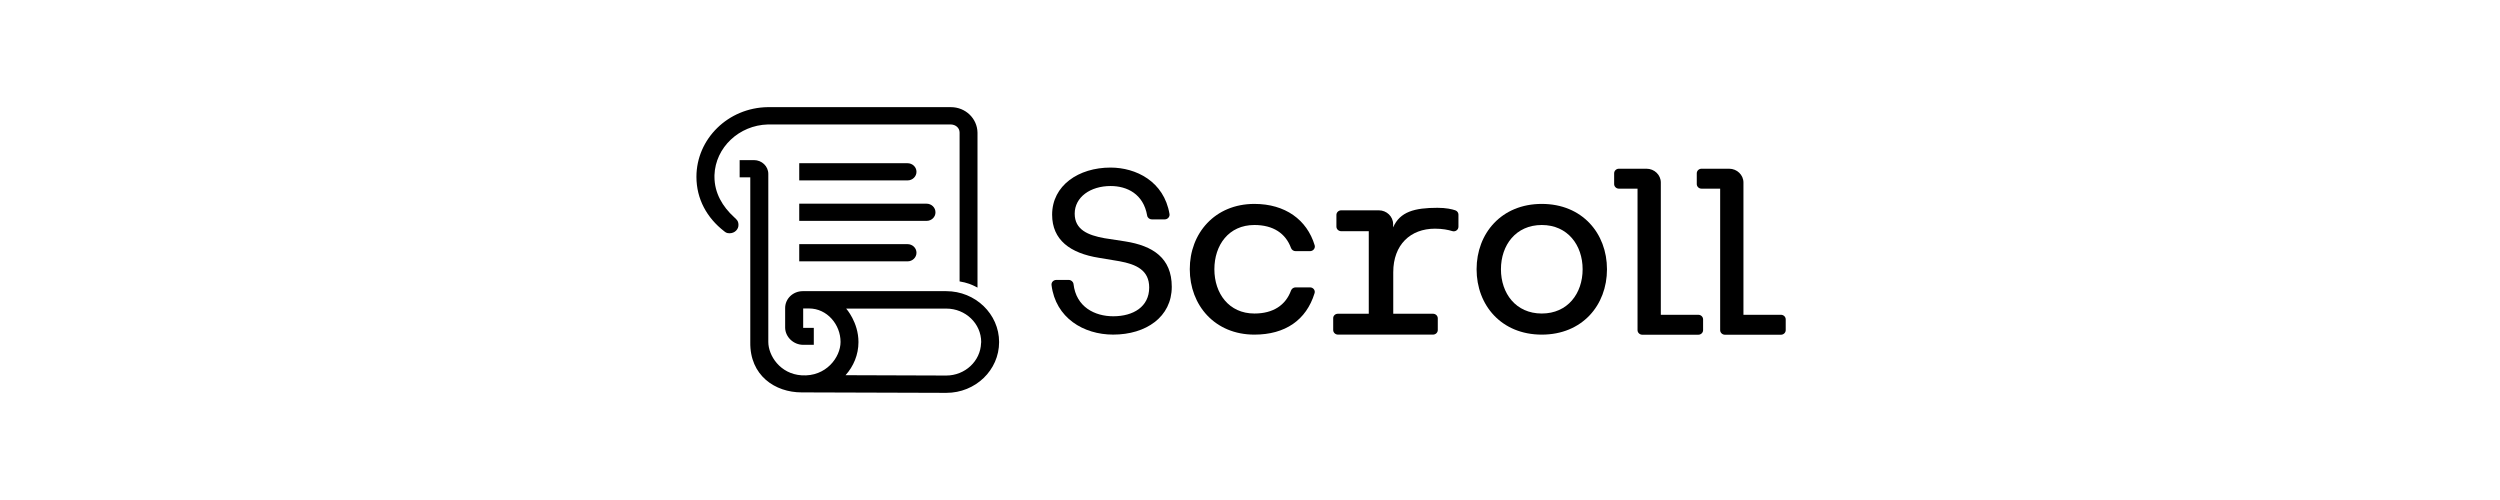 <svg xmlns="http://www.w3.org/2000/svg" width="140" height="28" viewBox="0 0 140 28" fill="none">
  <path d="M62.195 10.417C61.059 10.417 60.183 11.04 60.183 11.965C60.183 12.864 60.925 13.172 61.848 13.339L63.011 13.518C64.556 13.762 65.619 14.443 65.619 16.061C65.619 17.75 64.174 18.738 62.336 18.738C60.678 18.738 59.113 17.801 58.886 15.965C58.865 15.811 58.992 15.676 59.153 15.676H59.848C59.982 15.676 60.096 15.772 60.116 15.901C60.263 17.198 61.313 17.711 62.342 17.711C63.466 17.711 64.355 17.178 64.355 16.1C64.355 15.136 63.64 14.803 62.69 14.629L61.54 14.437C59.929 14.18 58.919 13.435 58.919 12.023C58.919 10.385 60.403 9.384 62.189 9.384C63.613 9.384 65.184 10.154 65.492 11.984C65.519 12.138 65.391 12.286 65.224 12.286H64.502C64.375 12.286 64.261 12.196 64.241 12.074C64.034 10.86 63.111 10.417 62.195 10.417Z" fill="currentColor"/>
  <path d="M70.246 11.419C71.964 11.419 73.188 12.299 73.622 13.737C73.669 13.897 73.542 14.064 73.361 14.064H72.552C72.439 14.064 72.338 13.994 72.298 13.891C71.997 13.069 71.302 12.6 70.246 12.6C68.808 12.6 68.005 13.724 68.005 15.079C68.005 16.427 68.815 17.557 70.246 17.557C71.302 17.557 71.997 17.088 72.298 16.267C72.338 16.164 72.439 16.093 72.552 16.093H73.361C73.542 16.093 73.669 16.26 73.615 16.421C73.154 17.923 71.971 18.739 70.246 18.739C68.032 18.739 66.628 17.095 66.628 15.079C66.621 13.069 68.032 11.419 70.246 11.419Z" fill="currentColor"/>
  <path d="M74.919 17.57H76.651V12.947H75.107C74.96 12.947 74.839 12.831 74.839 12.69V12.035C74.839 11.894 74.96 11.778 75.107 11.778H77.213C77.654 11.778 78.015 12.125 78.015 12.549V12.735C78.396 11.855 79.219 11.637 80.496 11.637C80.984 11.637 81.312 11.714 81.499 11.778C81.606 11.817 81.673 11.913 81.673 12.016V12.697C81.673 12.87 81.499 12.998 81.325 12.941C81.098 12.87 80.777 12.806 80.356 12.806C78.992 12.806 78.022 13.698 78.022 15.245V17.57H80.249C80.396 17.57 80.516 17.685 80.516 17.827V18.482C80.516 18.623 80.396 18.738 80.249 18.738H74.926C74.779 18.738 74.659 18.623 74.659 18.482V17.827C74.652 17.685 74.772 17.57 74.919 17.57Z" fill="currentColor"/>
  <path d="M82.689 15.079C82.689 13.069 84.08 11.419 86.34 11.419C88.6 11.419 89.991 13.063 89.991 15.079C89.991 17.095 88.6 18.739 86.34 18.739C84.08 18.739 82.689 17.095 82.689 15.079ZM86.34 17.557C87.791 17.557 88.627 16.433 88.627 15.079C88.627 13.73 87.791 12.6 86.34 12.6C84.889 12.6 84.053 13.724 84.053 15.079C84.053 16.433 84.889 17.557 86.34 17.557Z" fill="currentColor"/>
  <path d="M95.106 17.628C95.253 17.628 95.373 17.743 95.373 17.885V18.488C95.373 18.63 95.253 18.745 95.106 18.745H91.97C91.823 18.745 91.702 18.63 91.702 18.488V10.565H90.659C90.512 10.565 90.392 10.45 90.392 10.308V9.705C90.392 9.564 90.512 9.448 90.659 9.448H92.204C92.645 9.448 93.006 9.795 93.006 10.219V17.628H95.106Z" fill="currentColor"/>
  <path d="M99.733 17.628C99.88 17.628 100 17.743 100 17.885V18.488C100 18.63 99.88 18.745 99.733 18.745H96.597C96.45 18.745 96.329 18.63 96.329 18.488V10.565H95.286C95.139 10.565 95.019 10.45 95.019 10.308V9.705C95.019 9.564 95.139 9.448 95.286 9.448H96.831C97.272 9.448 97.633 9.795 97.633 10.219V17.628H99.733Z" fill="currentColor"/>
  <path d="M41.113 12.164C40.464 11.573 40.01 10.809 40.01 9.904V9.807C40.063 8.26 41.387 7.014 42.998 6.97H53.255C53.523 6.982 53.737 7.162 53.737 7.425V15.759C53.971 15.798 54.084 15.83 54.312 15.907C54.492 15.971 54.74 16.106 54.74 16.106V7.425C54.726 6.636 54.071 6 53.249 6H42.992C40.779 6.032 39 7.772 39 9.904C39 11.143 39.588 12.202 40.551 12.947C40.618 12.998 40.678 13.063 40.852 13.063C41.153 13.063 41.367 12.832 41.354 12.581C41.347 12.369 41.253 12.292 41.113 12.164Z" fill="currentColor"/>
  <path d="M52.988 16.305H44.944C44.403 16.311 43.968 16.729 43.968 17.249V18.36C43.981 18.873 44.436 19.31 44.978 19.31H45.573V18.36H44.978V17.274C44.978 17.274 45.125 17.274 45.305 17.274C46.322 17.274 47.071 18.18 47.071 19.149C47.071 20.01 46.255 21.108 44.891 21.018C43.681 20.941 43.025 19.907 43.025 19.149V9.737C43.025 9.313 42.664 8.966 42.223 8.966H41.42V9.929H42.016V19.156C41.982 21.03 43.406 21.974 44.891 21.974L52.995 22C54.626 22 55.95 20.729 55.95 19.156C55.95 17.583 54.62 16.305 52.988 16.305ZM54.94 19.213C54.907 20.221 54.044 21.03 52.988 21.03L47.351 21.011C47.799 20.511 48.074 19.862 48.074 19.156C48.074 18.045 47.385 17.281 47.385 17.281H52.995C54.071 17.281 54.947 18.122 54.947 19.156L54.94 19.213Z" fill="currentColor"/>
  <path d="M50.821 10.103H44.757V9.14H50.821C51.096 9.14 51.323 9.352 51.323 9.621C51.323 9.884 51.102 10.103 50.821 10.103Z" fill="currentColor"/>
  <path d="M50.821 14.636H44.757V13.672H50.821C51.096 13.672 51.323 13.884 51.323 14.154C51.323 14.417 51.102 14.636 50.821 14.636Z" fill="currentColor"/>
  <path d="M51.891 12.369H44.757V11.406H51.885C52.159 11.406 52.386 11.618 52.386 11.888C52.393 12.151 52.165 12.369 51.891 12.369Z" fill="currentColor"/>
</svg>